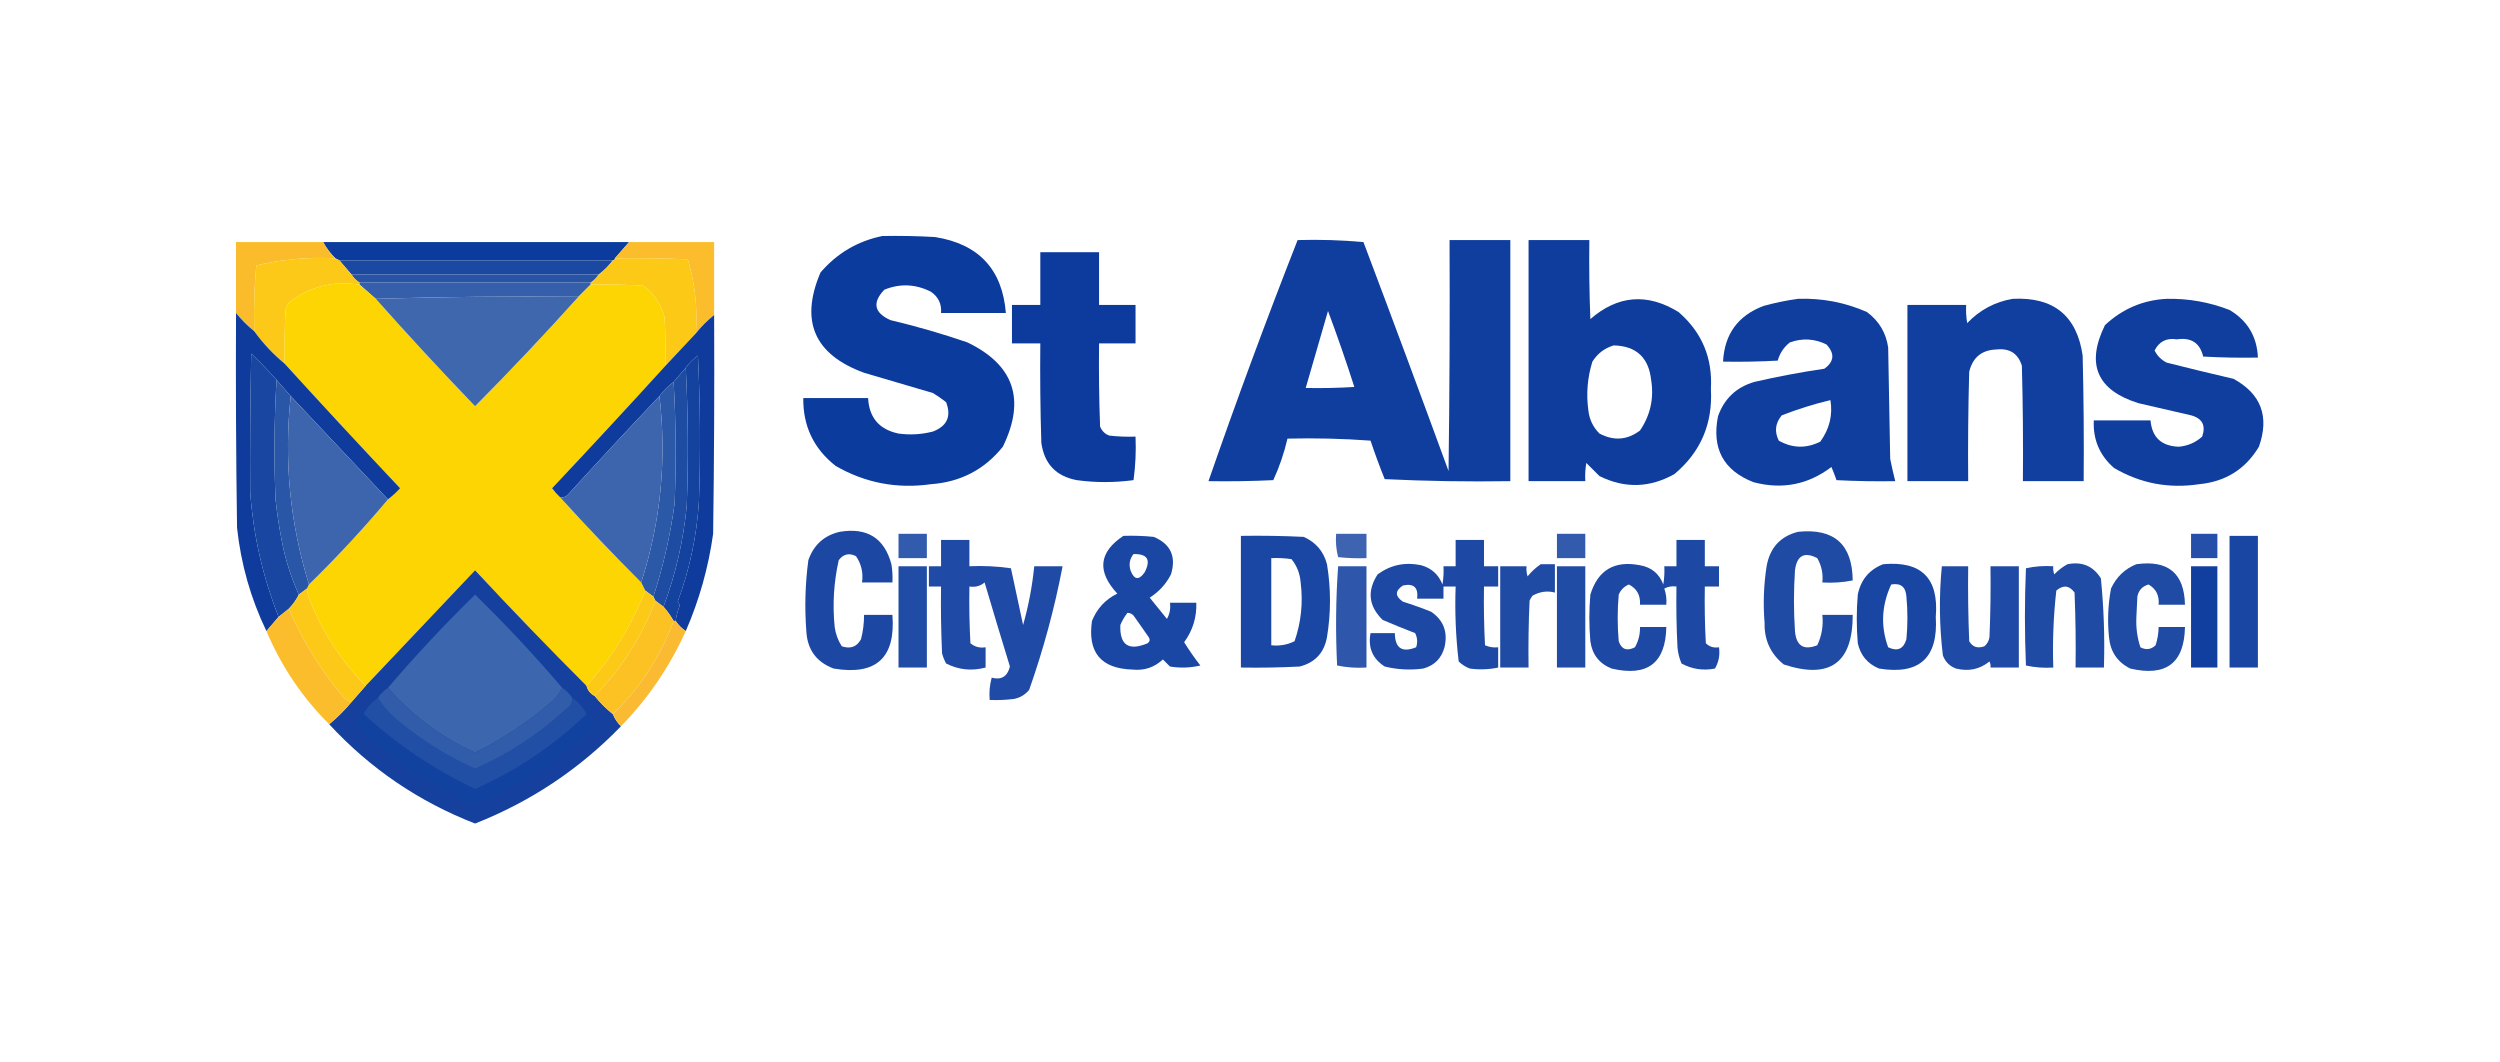 <?xml version="1.0" encoding="UTF-8"?>
<!DOCTYPE svg PUBLIC "-//W3C//DTD SVG 1.1//EN" "http://www.w3.org/Graphics/SVG/1.1/DTD/svg11.dtd">
<svg xmlns="http://www.w3.org/2000/svg" version="1.1" width="1234px" height="524px" style="shape-rendering:geometricPrecision; text-rendering:geometricPrecision; image-rendering:optimizeQuality; fill-rule:evenodd; clip-rule:evenodd" xmlns:xlink="http://www.w3.org/1999/xlink">
<g><path style="opacity:0.953" fill="#003299" d="M 435.5,116.5 C 444.173,116.334 452.84,116.5 461.5,117C 483.082,120.411 494.749,132.911 496.5,154.5C 485.833,154.5 475.167,154.5 464.5,154.5C 464.858,150.05 463.192,146.55 459.5,144C 451.929,140.18 444.262,139.847 436.5,143C 430.459,149.37 431.459,154.37 439.5,158C 452.354,161.046 465.02,164.713 477.5,169C 500.538,180.091 506.371,197.257 495,220.5C 485.959,231.773 474.125,237.94 459.5,239C 442.727,241.378 427.06,238.378 412.5,230C 401.659,221.483 396.325,210.317 396.5,196.5C 407.167,196.5 417.833,196.5 428.5,196.5C 429.004,206.172 434.004,212.005 443.5,214C 449.237,214.789 454.903,214.456 460.5,213C 467.507,210.307 469.674,205.473 467,198.5C 464.92,196.877 462.754,195.377 460.5,194C 449.167,190.667 437.833,187.333 426.5,184C 401.921,175.011 394.754,158.511 405,134.5C 413.123,125.023 423.289,119.023 435.5,116.5 Z"/></g>
<g><path style="opacity:0.94" fill="#003299" d="M 640.5,118.5 C 651.415,118.18 662.248,118.513 673,119.5C 687.197,157.089 701.197,194.756 715,232.5C 715.5,194.501 715.667,156.501 715.5,118.5C 725.5,118.5 735.5,118.5 745.5,118.5C 745.5,158.167 745.5,197.833 745.5,237.5C 724.823,237.833 704.156,237.5 683.5,236.5C 680.97,230.244 678.637,223.91 676.5,217.5C 662.85,216.501 649.183,216.167 635.5,216.5C 633.864,223.576 631.53,230.409 628.5,237C 617.839,237.5 607.172,237.667 596.5,237.5C 610.378,197.532 625.045,157.865 640.5,118.5 Z M 655.5,153.5 C 660.103,165.806 664.437,178.306 668.5,191C 660.507,191.5 652.507,191.666 644.5,191.5C 648.169,178.827 651.836,166.161 655.5,153.5 Z"/></g>
<g><path style="opacity:0.943" fill="#003299" d="M 754.5,118.5 C 764.5,118.5 774.5,118.5 784.5,118.5C 784.333,131.504 784.5,144.504 785,157.5C 798.57,145.708 813.07,144.541 828.5,154C 840.055,163.985 845.388,176.651 844.5,192C 845.461,209.155 839.461,223.155 826.5,234C 814.304,240.849 801.97,241.182 789.5,235C 787.333,232.833 785.167,230.667 783,228.5C 782.502,231.482 782.335,234.482 782.5,237.5C 773.167,237.5 763.833,237.5 754.5,237.5C 754.5,197.833 754.5,158.167 754.5,118.5 Z M 796.5,170.5 C 807.582,170.746 813.748,176.413 815,187.5C 816.476,196.593 814.643,204.926 809.5,212.5C 803.234,217.235 796.567,217.735 789.5,214C 786.333,210.845 784.499,207.012 784,202.5C 782.898,194.321 783.565,186.321 786,178.5C 788.539,174.49 792.039,171.824 796.5,170.5 Z"/></g>
<g><path style="opacity:1" fill="#0b3b9c" d="M 159.5,119.5 C 209.833,119.5 260.167,119.5 310.5,119.5C 308.167,122.167 305.833,124.833 303.5,127.5C 303.5,128.167 303.167,128.5 302.5,128.5C 257.5,128.5 212.5,128.5 167.5,128.5C 166.833,128.167 166.167,127.833 165.5,127.5C 163.091,125.098 161.091,122.431 159.5,119.5 Z"/></g>
<g><path style="opacity:1" fill="#fbbc2c" d="M 159.5,119.5 C 161.091,122.431 163.091,125.098 165.5,127.5C 152.31,126.804 139.31,127.971 126.5,131C 125.513,141.752 125.18,152.585 125.5,163.5C 122.14,160.806 119.14,157.806 116.5,154.5C 116.5,142.833 116.5,131.167 116.5,119.5C 130.833,119.5 145.167,119.5 159.5,119.5 Z"/></g>
<g><path style="opacity:1" fill="#fbbd2c" d="M 310.5,119.5 C 324.5,119.5 338.5,119.5 352.5,119.5C 352.5,131.5 352.5,143.5 352.5,155.5C 349.14,158.194 346.14,161.194 343.5,164.5C 344.384,152.034 343.051,139.867 339.5,128C 327.505,127.5 315.505,127.333 303.5,127.5C 305.833,124.833 308.167,122.167 310.5,119.5 Z"/></g>
<g><path style="opacity:0.95" fill="#003299" d="M 513.5,124.5 C 523.167,124.5 532.833,124.5 542.5,124.5C 542.5,133.167 542.5,141.833 542.5,150.5C 548.5,150.5 554.5,150.5 560.5,150.5C 560.5,156.833 560.5,163.167 560.5,169.5C 554.5,169.5 548.5,169.5 542.5,169.5C 542.333,183.171 542.5,196.837 543,210.5C 543.833,212.667 545.333,214.167 547.5,215C 551.821,215.499 556.154,215.666 560.5,215.5C 560.813,222.755 560.48,229.921 559.5,237C 550.024,238.263 540.691,238.263 531.5,237C 521.251,235.082 515.417,228.916 514,218.5C 513.5,202.17 513.333,185.837 513.5,169.5C 508.833,169.5 504.167,169.5 499.5,169.5C 499.5,163.167 499.5,156.833 499.5,150.5C 504.167,150.5 508.833,150.5 513.5,150.5C 513.5,141.833 513.5,133.167 513.5,124.5 Z"/></g>
<g><path style="opacity:1" fill="#1b49a2" d="M 167.5,128.5 C 212.5,128.5 257.5,128.5 302.5,128.5C 300.5,131.167 298.167,133.5 295.5,135.5C 254.833,135.5 214.167,135.5 173.5,135.5C 171.5,133.167 169.5,130.833 167.5,128.5 Z"/></g>
<g><path style="opacity:1" fill="#2954a6" d="M 173.5,135.5 C 214.167,135.5 254.833,135.5 295.5,135.5C 294.5,137.167 293.167,138.5 291.5,139.5C 253.5,139.5 215.5,139.5 177.5,139.5C 175.833,138.5 174.5,137.167 173.5,135.5 Z"/></g>
<g><path style="opacity:1" fill="#fcc918" d="M 165.5,127.5 C 166.167,127.833 166.833,128.167 167.5,128.5C 169.5,130.833 171.5,133.167 173.5,135.5C 174.5,137.167 175.833,138.5 177.5,139.5C 177.5,139.833 177.5,140.167 177.5,140.5C 164.427,138.42 152.76,141.42 142.5,149.5C 142,150.5 141.5,151.5 141,152.5C 140.5,161.494 140.334,170.494 140.5,179.5C 134.795,174.796 129.795,169.463 125.5,163.5C 125.18,152.585 125.513,141.752 126.5,131C 139.31,127.971 152.31,126.804 165.5,127.5 Z"/></g>
<g><path style="opacity:1" fill="#fcc917" d="M 303.5,127.5 C 315.505,127.333 327.505,127.5 339.5,128C 343.051,139.867 344.384,152.034 343.5,164.5C 338.472,169.86 333.472,175.193 328.5,180.5C 328.666,172.493 328.5,164.493 328,156.5C 326.368,150.07 322.868,144.903 317.5,141C 308.84,140.5 300.173,140.334 291.5,140.5C 291.5,140.167 291.5,139.833 291.5,139.5C 293.167,138.5 294.5,137.167 295.5,135.5C 298.167,133.5 300.5,131.167 302.5,128.5C 303.167,128.5 303.5,128.167 303.5,127.5 Z"/></g>
<g><path style="opacity:1" fill="#355fab" d="M 177.5,140.5 C 177.5,140.167 177.5,139.833 177.5,139.5C 215.5,139.5 253.5,139.5 291.5,139.5C 291.5,139.833 291.5,140.167 291.5,140.5C 289.5,142.5 287.5,144.5 285.5,146.5C 251.996,146.168 218.662,146.502 185.5,147.5C 182.833,145.167 180.167,142.833 177.5,140.5 Z"/></g>
<g><path style="opacity:1" fill="#fdd502" d="M 177.5,140.5 C 180.167,142.833 182.833,145.167 185.5,147.5C 201.472,165.473 217.805,183.14 234.5,200.5C 251.961,182.892 268.961,164.892 285.5,146.5C 287.5,144.5 289.5,142.5 291.5,140.5C 300.173,140.334 308.84,140.5 317.5,141C 322.868,144.903 326.368,150.07 328,156.5C 328.5,164.493 328.666,172.493 328.5,180.5C 310.039,200.797 291.372,220.963 272.5,241C 273.733,242.667 275.067,244.167 276.5,245.5C 289.496,259.829 302.829,273.829 316.5,287.5C 317.167,288.833 317.833,290.167 318.5,291.5C 311.636,309.002 301.969,324.668 289.5,338.5C 270.824,319.824 252.491,300.824 234.5,281.5C 216.478,300.52 198.478,319.52 180.5,338.5C 168.622,326.447 159.455,312.447 153,296.5C 152.187,294.564 151.687,292.564 151.5,290.5C 151.833,289.833 152.167,289.167 152.5,288.5C 166.207,275.128 179.207,261.128 191.5,246.5C 193.63,244.873 195.63,243.04 197.5,241C 178.294,220.63 159.294,200.13 140.5,179.5C 140.334,170.494 140.5,161.494 141,152.5C 141.5,151.5 142,150.5 142.5,149.5C 152.76,141.42 164.427,138.42 177.5,140.5 Z"/></g>
<g><path style="opacity:1" fill="#3e67ae" d="M 285.5,146.5 C 268.961,164.892 251.961,182.892 234.5,200.5C 217.805,183.14 201.472,165.473 185.5,147.5C 218.662,146.502 251.996,146.168 285.5,146.5 Z"/></g>
<g><path style="opacity:0.938" fill="#003299" d="M 887.5,147.5 C 899.359,147.093 910.692,149.26 921.5,154C 927.441,158.383 930.941,164.216 932,171.5C 932.333,189.833 932.667,208.167 933,226.5C 933.737,230.207 934.571,233.873 935.5,237.5C 925.828,237.666 916.161,237.5 906.5,237C 905.745,234.825 904.912,232.659 904,230.5C 892.455,239.258 879.621,241.758 865.5,238C 850.684,232.211 844.851,221.378 848,205.5C 851.082,196.751 857.082,191.085 866,188.5C 877.411,185.87 888.911,183.703 900.5,182C 905.398,178.478 905.731,174.478 901.5,170C 895.645,167.148 889.645,166.815 883.5,169C 880.495,171.346 878.495,174.346 877.5,178C 868.506,178.5 859.506,178.666 850.5,178.5C 851.191,164.939 857.858,155.773 870.5,151C 876.229,149.432 881.896,148.265 887.5,147.5 Z M 903.5,197.5 C 904.708,204.871 903.041,211.704 898.5,218C 891.553,221.461 884.719,221.295 878,217.5C 875.774,212.973 876.274,208.807 879.5,205C 887.436,201.925 895.436,199.425 903.5,197.5 Z"/></g>
<g><path style="opacity:0.93" fill="#003299" d="M 993.5,147.5 C 1013.63,146.483 1025.13,155.816 1028,175.5C 1028.5,196.164 1028.67,216.831 1028.5,237.5C 1018.5,237.5 1008.5,237.5 998.5,237.5C 998.667,218.497 998.5,199.497 998,180.5C 996.076,174.456 991.909,171.79 985.5,172.5C 978.243,172.719 973.743,176.386 972,183.5C 971.5,201.497 971.333,219.497 971.5,237.5C 961.5,237.5 951.5,237.5 941.5,237.5C 941.5,208.5 941.5,179.5 941.5,150.5C 951.167,150.5 960.833,150.5 970.5,150.5C 970.335,153.518 970.502,156.518 971,159.5C 977.239,152.966 984.739,148.966 993.5,147.5 Z"/></g>
<g><path style="opacity:0.94" fill="#003299" d="M 1069.5,147.5 C 1080.22,147.297 1090.55,149.13 1100.5,153C 1109.4,158.29 1114.06,166.123 1114.5,176.5C 1105.49,176.666 1096.49,176.5 1087.5,176C 1085.89,169.269 1081.56,166.436 1074.5,167.5C 1069.45,166.694 1065.78,168.527 1063.5,173C 1064.83,175.667 1066.83,177.667 1069.5,179C 1080.48,181.774 1091.48,184.441 1102.5,187C 1116.11,194.468 1120.27,205.635 1115,220.5C 1108.36,231.577 1098.53,237.744 1085.5,239C 1070.48,241.275 1056.48,238.609 1043.5,231C 1036.38,224.811 1033.05,216.977 1033.5,207.5C 1042.83,207.5 1052.17,207.5 1061.5,207.5C 1062.23,215.89 1066.89,220.223 1075.5,220.5C 1079.94,220.081 1083.77,218.414 1087,215.5C 1088.89,210.004 1087.06,206.504 1081.5,205C 1072.83,203 1064.17,201 1055.5,199C 1035.04,192.581 1029.54,179.748 1039,160.5C 1047.63,152.432 1057.8,148.098 1069.5,147.5 Z"/></g>
<g><path style="opacity:0.966" fill="#083699" d="M 116.5,154.5 C 119.14,157.806 122.14,160.806 125.5,163.5C 129.795,169.463 134.795,174.796 140.5,179.5C 159.294,200.13 178.294,220.63 197.5,241C 195.63,243.04 193.63,244.873 191.5,246.5C 175.5,229.5 159.5,212.5 143.5,195.5C 141.138,192.808 138.804,190.141 136.5,187.5C 132.537,183.036 128.37,178.702 124,174.5C 123.531,197.48 123.364,220.313 123.5,243C 125.041,264.206 129.708,284.706 137.5,304.5C 135.5,306.833 133.5,309.167 131.5,311.5C 123.764,295.444 118.931,278.444 117,260.5C 116.5,225.168 116.333,189.835 116.5,154.5 Z"/></g>
<g><path style="opacity:0.971" fill="#093699" d="M 352.5,155.5 C 352.667,191.502 352.5,227.502 352,263.5C 349.672,280.15 345.172,296.15 338.5,311.5C 336.5,310.167 334.833,308.5 333.5,306.5C 333.855,303.933 334.521,301.433 335.5,299C 335.355,298.228 335.022,297.561 334.5,297C 340.425,281.045 343.925,264.545 345,247.5C 345.833,223.493 345.666,199.493 344.5,175.5C 342.146,177.188 340.146,179.188 338.5,181.5C 336.529,183.808 334.529,186.142 332.5,188.5C 329.833,190.5 327.5,192.833 325.5,195.5C 310.2,211.637 295.033,227.97 280,244.5C 278.989,245.337 277.822,245.67 276.5,245.5C 275.067,244.167 273.733,242.667 272.5,241C 291.372,220.963 310.039,200.797 328.5,180.5C 333.472,175.193 338.472,169.86 343.5,164.5C 346.14,161.194 349.14,158.194 352.5,155.5 Z"/></g>
<g><path style="opacity:1" fill="#13429f" d="M 333.5,306.5 C 333.167,306.5 332.833,306.5 332.5,306.5C 331.079,303.991 329.412,301.657 327.5,299.5C 333.532,283.37 337.365,266.704 339,249.5C 339.83,226.663 339.663,203.996 338.5,181.5C 340.146,179.188 342.146,177.188 344.5,175.5C 345.666,199.493 345.833,223.493 345,247.5C 343.925,264.545 340.425,281.045 334.5,297C 335.022,297.561 335.355,298.228 335.5,299C 334.521,301.433 333.855,303.933 333.5,306.5 Z"/></g>
<g><path style="opacity:1" fill="#1846a1" d="M 136.5,187.5 C 135.338,206.996 135.171,226.662 136,246.5C 136.72,253.21 137.72,259.876 139,266.5C 140.757,275.87 143.591,284.87 147.5,293.5C 146.221,296.112 144.555,298.445 142.5,300.5C 140.833,301.833 139.167,303.167 137.5,304.5C 129.708,284.706 125.041,264.206 123.5,243C 123.364,220.313 123.531,197.48 124,174.5C 128.37,178.702 132.537,183.036 136.5,187.5 Z"/></g>
<g><path style="opacity:1" fill="#1e4ca3" d="M 338.5,181.5 C 339.663,203.996 339.83,226.663 339,249.5C 337.365,266.704 333.532,283.37 327.5,299.5C 326.167,298.5 324.833,297.5 323.5,296.5C 323.167,295.833 322.833,295.167 322.5,294.5C 327.377,279.535 330.877,264.202 333,248.5C 333.829,228.329 333.662,208.329 332.5,188.5C 334.529,186.142 336.529,183.808 338.5,181.5 Z"/></g>
<g><path style="opacity:1" fill="#2956a7" d="M 136.5,187.5 C 138.804,190.141 141.138,192.808 143.5,195.5C 140.083,227.002 143.083,258.002 152.5,288.5C 152.167,289.167 151.833,289.833 151.5,290.5C 150.167,291.5 148.833,292.5 147.5,293.5C 143.591,284.87 140.757,275.87 139,266.5C 137.72,259.876 136.72,253.21 136,246.5C 135.171,226.662 135.338,206.996 136.5,187.5 Z"/></g>
<g><path style="opacity:1" fill="#2c58a8" d="M 332.5,188.5 C 333.662,208.329 333.829,228.329 333,248.5C 330.877,264.202 327.377,279.535 322.5,294.5C 321.167,293.5 319.833,292.5 318.5,291.5C 317.833,290.167 317.167,288.833 316.5,287.5C 326.176,257.38 329.176,226.713 325.5,195.5C 327.5,192.833 329.833,190.5 332.5,188.5 Z"/></g>
<g><path style="opacity:1" fill="#3c65ae" d="M 143.5,195.5 C 159.5,212.5 175.5,229.5 191.5,246.5C 179.207,261.128 166.207,275.128 152.5,288.5C 143.083,258.002 140.083,227.002 143.5,195.5 Z"/></g>
<g><path style="opacity:1" fill="#3c65ae" d="M 325.5,195.5 C 329.176,226.713 326.176,257.38 316.5,287.5C 302.829,273.829 289.496,259.829 276.5,245.5C 277.822,245.67 278.989,245.337 280,244.5C 295.033,227.97 310.2,211.637 325.5,195.5 Z"/></g>
<g><path style="opacity:0.887" fill="#003299" d="M 414.5,262.5 C 428.035,260.248 436.535,265.581 440,278.5C 440.498,281.482 440.665,284.482 440.5,287.5C 435.5,287.5 430.5,287.5 425.5,287.5C 426.161,282.716 425.161,278.382 422.5,274.5C 419.097,272.813 416.264,273.48 414,276.5C 411.552,287.361 410.885,298.361 412,309.5C 412.489,312.982 413.655,316.149 415.5,319C 419.781,320.458 422.947,319.292 425,315.5C 426.015,311.56 426.515,307.56 426.5,303.5C 431.167,303.5 435.833,303.5 440.5,303.5C 442.144,324.689 432.477,333.523 411.5,330C 402.988,326.825 398.488,320.658 398,311.5C 397.113,299.784 397.446,288.117 399,276.5C 401.64,268.946 406.806,264.279 414.5,262.5 Z"/></g>
<g><path style="opacity:0.878" fill="#003299" d="M 887.5,262.5 C 905.321,260.657 914.321,268.657 914.5,286.5C 909.544,287.494 904.544,287.827 899.5,287.5C 899.965,283.208 899.132,279.208 897,275.5C 890.618,272.193 886.952,274.193 886,281.5C 885.333,291.5 885.333,301.5 886,311.5C 886.623,318.807 890.29,321.14 897,318.5C 899.235,313.777 900.069,308.777 899.5,303.5C 904.5,303.5 909.5,303.5 914.5,303.5C 914.553,327.266 903.22,335.433 880.5,328C 873.989,322.806 870.822,315.973 871,307.5C 870.224,298.126 870.558,288.793 872,279.5C 873.596,270.41 878.763,264.744 887.5,262.5 Z"/></g>
<g><path style="opacity:0.799" fill="#003299" d="M 443.5,263.5 C 448.167,263.5 452.833,263.5 457.5,263.5C 457.5,267.5 457.5,271.5 457.5,275.5C 452.833,275.5 448.167,275.5 443.5,275.5C 443.5,271.5 443.5,267.5 443.5,263.5 Z"/></g>
<g><path style="opacity:0.755" fill="#003299" d="M 659.5,263.5 C 664.5,263.5 669.5,263.5 674.5,263.5C 674.5,267.5 674.5,271.5 674.5,275.5C 669.821,275.666 665.155,275.499 660.5,275C 659.54,271.27 659.207,267.437 659.5,263.5 Z"/></g>
<g><path style="opacity:0.797" fill="#003299" d="M 768.5,263.5 C 773.167,263.5 777.833,263.5 782.5,263.5C 782.5,267.5 782.5,271.5 782.5,275.5C 777.833,275.5 773.167,275.5 768.5,275.5C 768.5,271.5 768.5,267.5 768.5,263.5 Z"/></g>
<g><path style="opacity:0.855" fill="#003299" d="M 1081.5,263.5 C 1085.83,263.5 1090.17,263.5 1094.5,263.5C 1094.5,267.5 1094.5,271.5 1094.5,275.5C 1090.17,275.5 1085.83,275.5 1081.5,275.5C 1081.5,271.5 1081.5,267.5 1081.5,263.5 Z"/></g>
<g><path style="opacity:0.897" fill="#003299" d="M 554.5,264.5 C 559.511,264.334 564.511,264.501 569.5,265C 577.846,268.529 580.679,274.696 578,283.5C 575.55,288.284 572.05,292.117 567.5,295C 570.333,298.5 573.167,302 576,305.5C 577.375,303.063 577.875,300.397 577.5,297.5C 581.833,297.5 586.167,297.5 590.5,297.5C 590.74,304.709 588.74,311.209 584.5,317C 586.957,320.961 589.624,324.794 592.5,328.5C 587.533,329.662 582.533,329.829 577.5,329C 576.333,327.833 575.167,326.667 574,325.5C 569.772,329.445 564.772,331.112 559,330.5C 543.423,330.041 536.756,322.041 539,306.5C 541.441,300.392 545.608,295.892 551.5,293C 541.359,282.063 542.359,272.563 554.5,264.5 Z M 559.5,273.5 C 566.375,273.307 568.209,276.307 565,282.5C 562.14,286.583 559.807,286.25 558,281.5C 557.133,278.479 557.633,275.812 559.5,273.5 Z M 556.5,302.5 C 558.017,302.511 559.184,303.177 560,304.5C 562.333,307.833 564.667,311.167 567,314.5C 567.749,315.635 567.583,316.635 566.5,317.5C 557.12,321.455 552.62,318.455 553,308.5C 553.926,306.308 555.093,304.308 556.5,302.5 Z"/></g>
<g><path style="opacity:0.897" fill="#003299" d="M 612.5,264.5 C 622.839,264.334 633.172,264.5 643.5,265C 649.492,267.659 653.325,272.159 655,278.5C 656.976,290.492 656.976,302.492 655,314.5C 653.577,322.254 649.077,327.088 641.5,329C 631.839,329.5 622.172,329.666 612.5,329.5C 612.5,307.833 612.5,286.167 612.5,264.5 Z M 627.5,275.5 C 630.85,275.335 634.183,275.502 637.5,276C 640.169,279.336 641.669,283.169 642,287.5C 643.246,297.438 642.246,307.105 639,316.5C 635.417,318.29 631.584,318.957 627.5,318.5C 627.5,304.167 627.5,289.833 627.5,275.5 Z"/></g>
<g><path style="opacity:0.896" fill="#003299" d="M 1100.5,264.5 C 1105.17,264.5 1109.83,264.5 1114.5,264.5C 1114.5,286.167 1114.5,307.833 1114.5,329.5C 1109.83,329.5 1105.17,329.5 1100.5,329.5C 1100.5,307.833 1100.5,286.167 1100.5,264.5 Z"/></g>
<g><path style="opacity:0.876" fill="#003299" d="M 464.5,266.5 C 469.167,266.5 473.833,266.5 478.5,266.5C 478.5,270.833 478.5,275.167 478.5,279.5C 485.422,279.188 492.256,279.521 499,280.5C 501.001,289.836 503.001,299.169 505,308.5C 507.693,299.01 509.526,289.343 510.5,279.5C 515.167,279.5 519.833,279.5 524.5,279.5C 520.533,300.235 515.033,320.569 508,340.5C 506.048,342.894 503.548,344.394 500.5,345C 496.514,345.499 492.514,345.666 488.5,345.5C 488.177,341.774 488.511,338.107 489.5,334.5C 494.257,335.781 497.257,333.948 498.5,329C 494.261,315.218 490.095,301.385 486,287.5C 483.894,289.291 481.394,289.958 478.5,289.5C 478.334,298.839 478.5,308.173 479,317.5C 481.106,319.291 483.606,319.958 486.5,319.5C 486.5,322.833 486.5,326.167 486.5,329.5C 479.7,331.322 473.2,330.655 467,327.5C 466.138,325.913 465.471,324.246 465,322.5C 464.5,311.505 464.333,300.505 464.5,289.5C 462.5,289.5 460.5,289.5 458.5,289.5C 458.5,286.167 458.5,282.833 458.5,279.5C 460.5,279.5 462.5,279.5 464.5,279.5C 464.5,275.167 464.5,270.833 464.5,266.5 Z"/></g>
<g><path style="opacity:0.883" fill="#003299" d="M 718.5,266.5 C 723.167,266.5 727.833,266.5 732.5,266.5C 732.5,270.833 732.5,275.167 732.5,279.5C 734.833,279.5 737.167,279.5 739.5,279.5C 739.5,282.833 739.5,286.167 739.5,289.5C 737.167,289.5 734.833,289.5 732.5,289.5C 732.334,299.172 732.5,308.839 733,318.5C 735.041,319.423 737.208,319.756 739.5,319.5C 739.5,322.833 739.5,326.167 739.5,329.5C 734.871,330.481 730.204,330.648 725.5,330C 723.413,329.208 721.579,328.041 720,326.5C 718.561,314.242 718.061,301.909 718.5,289.5C 716.5,289.5 714.5,289.5 712.5,289.5C 712.5,291.5 712.5,293.5 712.5,295.5C 708.167,295.5 703.833,295.5 699.5,295.5C 700.169,290 697.835,287.833 692.5,289C 688.524,291.617 688.524,294.284 692.5,297C 697.243,298.47 701.909,300.136 706.5,302C 712.588,306.252 714.754,312.085 713,319.5C 711.526,324.974 708.026,328.474 702.5,330C 696.083,330.87 689.749,330.536 683.5,329C 677.5,325.156 675.166,319.656 676.5,312.5C 680.5,312.5 684.5,312.5 688.5,312.5C 688.575,319.955 692.075,322.288 699,319.5C 699.814,317.098 699.647,314.765 698.5,312.5C 693.127,310.431 687.793,308.264 682.5,306C 675.523,299.209 674.69,291.709 680,283.5C 686.419,278.817 693.586,277.317 701.5,279C 706.598,280.433 710.098,283.6 712,288.5C 712.498,285.518 712.665,282.518 712.5,279.5C 714.5,279.5 716.5,279.5 718.5,279.5C 718.5,275.167 718.5,270.833 718.5,266.5 Z"/></g>
<g><path style="opacity:0.883" fill="#003299" d="M 827.5,266.5 C 832.167,266.5 836.833,266.5 841.5,266.5C 841.5,270.833 841.5,275.167 841.5,279.5C 843.833,279.5 846.167,279.5 848.5,279.5C 848.5,282.833 848.5,286.167 848.5,289.5C 846.167,289.5 843.833,289.5 841.5,289.5C 841.334,298.839 841.5,308.173 842,317.5C 843.754,319.25 845.921,319.917 848.5,319.5C 849.029,323.351 848.362,326.851 846.5,330C 840.655,331.138 835.155,330.305 830,327.5C 828.908,324.956 828.241,322.289 828,319.5C 827.5,309.506 827.334,299.506 827.5,289.5C 825.396,289.201 823.396,289.534 821.5,290.5C 822.393,293.084 822.726,295.751 822.5,298.5C 818.167,298.5 813.833,298.5 809.5,298.5C 809.805,293.858 807.971,290.525 804,288.5C 801.667,289.5 800,291.167 799,293.5C 798.333,301.167 798.333,308.833 799,316.5C 800.35,320.524 803.016,321.524 807,319.5C 808.759,316.392 809.592,313.059 809.5,309.5C 813.833,309.5 818.167,309.5 822.5,309.5C 822.156,327.318 813.156,334.151 795.5,330C 789.394,327.557 785.894,323.057 785,316.5C 784.333,308.833 784.333,301.167 785,293.5C 788.718,281.384 796.884,276.551 809.5,279C 815.159,279.996 818.993,283.162 821,288.5C 821.498,285.518 821.665,282.518 821.5,279.5C 823.5,279.5 825.5,279.5 827.5,279.5C 827.5,275.167 827.5,270.833 827.5,266.5 Z"/></g>
<g><path style="opacity:0.878" fill="#003299" d="M 760.5,278.5 C 762.833,278.5 765.167,278.5 767.5,278.5C 767.5,283.167 767.5,287.833 767.5,292.5C 763.786,291.495 760.119,291.995 756.5,294C 755.874,294.75 755.374,295.584 755,296.5C 754.5,307.495 754.333,318.495 754.5,329.5C 749.833,329.5 745.167,329.5 740.5,329.5C 740.5,312.833 740.5,296.167 740.5,279.5C 744.833,279.5 749.167,279.5 753.5,279.5C 753.34,281.199 753.506,282.866 754,284.5C 755.914,282.144 758.081,280.144 760.5,278.5 Z"/></g>
<g><path style="opacity:0.896" fill="#003299" d="M 929.5,278.5 C 948.422,276.755 957.088,285.422 955.5,304.5C 956.758,324.745 947.425,333.245 927.5,330C 921.836,327.668 918.336,323.501 917,317.5C 916.333,309.5 916.333,301.5 917,293.5C 918.491,286.183 922.658,281.183 929.5,278.5 Z M 933.5,288.5 C 938.189,287.684 940.689,289.684 941,294.5C 941.667,301.5 941.667,308.5 941,315.5C 939.593,320.35 936.593,321.683 932,319.5C 928.226,309.147 928.726,298.813 933.5,288.5 Z"/></g>
<g><path style="opacity:0.878" fill="#003299" d="M 1020.5,278.5 C 1027.74,277.07 1033.24,279.404 1037,285.5C 1038.45,300.095 1038.95,314.761 1038.5,329.5C 1033.83,329.5 1029.17,329.5 1024.5,329.5C 1024.67,317.162 1024.5,304.829 1024,292.5C 1021.42,288.943 1018.42,288.61 1015,291.5C 1013.58,304.106 1013.08,316.772 1013.5,329.5C 1008.9,329.8 1004.4,329.467 1000,328.5C 999.333,312.5 999.333,296.5 1000,280.5C 1004.4,279.533 1008.9,279.2 1013.5,279.5C 1013.34,280.873 1013.51,282.207 1014,283.5C 1015.97,281.45 1018.13,279.783 1020.5,278.5 Z"/></g>
<g><path style="opacity:0.877" fill="#003299" d="M 1054.5,278.5 C 1070.18,276.305 1078.18,282.972 1078.5,298.5C 1074.17,298.5 1069.83,298.5 1065.5,298.5C 1065.89,293.954 1064.23,290.621 1060.5,288.5C 1057.43,289.397 1055.6,291.397 1055,294.5C 1054.83,298 1054.67,301.5 1054.5,305C 1054.3,309.986 1054.96,314.819 1056.5,319.5C 1059.28,320.952 1061.78,320.619 1064,318.5C 1064.95,315.568 1065.45,312.568 1065.5,309.5C 1069.83,309.5 1074.17,309.5 1078.5,309.5C 1078.18,327.295 1069.18,334.128 1051.5,330C 1045.16,326.847 1041.66,321.68 1041,314.5C 1040.18,306.445 1040.51,298.445 1042,290.5C 1044.63,284.791 1048.8,280.791 1054.5,278.5 Z"/></g>
<g><path style="opacity:0.869" fill="#003299" d="M 443.5,279.5 C 448.167,279.5 452.833,279.5 457.5,279.5C 457.5,296.167 457.5,312.833 457.5,329.5C 452.833,329.5 448.167,329.5 443.5,329.5C 443.5,312.833 443.5,296.167 443.5,279.5 Z"/></g>
<g><path style="opacity:0.82" fill="#003299" d="M 660.5,279.5 C 665.167,279.5 669.833,279.5 674.5,279.5C 674.5,296.167 674.5,312.833 674.5,329.5C 669.57,329.803 664.737,329.469 660,328.5C 659.183,312.093 659.349,295.759 660.5,279.5 Z"/></g>
<g><path style="opacity:0.868" fill="#003299" d="M 768.5,279.5 C 773.167,279.5 777.833,279.5 782.5,279.5C 782.5,296.167 782.5,312.833 782.5,329.5C 777.833,329.5 773.167,329.5 768.5,329.5C 768.5,312.833 768.5,296.167 768.5,279.5 Z"/></g>
<g><path style="opacity:0.876" fill="#003299" d="M 958.5,279.5 C 962.833,279.5 967.167,279.5 971.5,279.5C 971.333,291.838 971.5,304.171 972,316.5C 973.666,319.379 976.166,320.212 979.5,319C 980.893,317.829 981.727,316.329 982,314.5C 982.5,302.838 982.667,291.171 982.5,279.5C 987.167,279.5 991.833,279.5 996.5,279.5C 996.5,296.167 996.5,312.833 996.5,329.5C 991.833,329.5 987.167,329.5 982.5,329.5C 982.649,328.448 982.483,327.448 982,326.5C 977.215,330.373 971.715,331.54 965.5,330C 962.333,328.833 960.167,326.667 959,323.5C 957.235,308.806 957.069,294.139 958.5,279.5 Z"/></g>
<g><path style="opacity:0.931" fill="#003299" d="M 1081.5,279.5 C 1085.83,279.5 1090.17,279.5 1094.5,279.5C 1094.5,296.167 1094.5,312.833 1094.5,329.5C 1090.17,329.5 1085.83,329.5 1081.5,329.5C 1081.5,312.833 1081.5,296.167 1081.5,279.5 Z"/></g>
<g><path style="opacity:0.949" fill="#093699" d="M 289.5,338.5 C 290.08,340.749 291.413,342.415 293.5,343.5C 296.167,346.833 299.167,349.833 302.5,352.5C 303.441,354.772 304.774,356.772 306.5,358.5C 286,379.651 262,395.651 234.5,406.5C 206.701,395.693 182.701,379.36 162.5,357.5C 166.5,354.167 170.167,350.5 173.5,346.5C 175.833,343.833 178.167,341.167 180.5,338.5C 198.478,319.52 216.478,300.52 234.5,281.5C 252.491,300.824 270.824,319.824 289.5,338.5 Z"/></g>
<g><path style="opacity:1" fill="#fdc918" d="M 151.5,290.5 C 151.687,292.564 152.187,294.564 153,296.5C 159.455,312.447 168.622,326.447 180.5,338.5C 178.167,341.167 175.833,343.833 173.5,346.5C 171.629,346.141 170.129,345.141 169,343.5C 158.15,330.478 149.316,316.144 142.5,300.5C 144.555,298.445 146.221,296.112 147.5,293.5C 148.833,292.5 150.167,291.5 151.5,290.5 Z"/></g>
<g><path style="opacity:1" fill="#3c66ae" d="M 277.5,339.5 C 276.118,342.394 274.118,344.894 271.5,347C 260.196,356.657 247.863,364.823 234.5,371.5C 217.867,363.859 203.534,353.192 191.5,339.5C 205.106,323.558 219.439,308.225 234.5,293.5C 249.561,308.225 263.894,323.558 277.5,339.5 Z"/></g>
<g><path style="opacity:1" fill="#fcca16" d="M 318.5,291.5 C 319.833,292.5 321.167,293.5 322.5,294.5C 322.833,295.167 323.167,295.833 323.5,296.5C 316.728,314.414 306.728,330.08 293.5,343.5C 291.413,342.415 290.08,340.749 289.5,338.5C 301.969,324.668 311.636,309.002 318.5,291.5 Z"/></g>
<g><path style="opacity:1" fill="#fcc223" d="M 323.5,296.5 C 324.833,297.5 326.167,298.5 327.5,299.5C 329.412,301.657 331.079,303.991 332.5,306.5C 325.997,324.187 315.997,339.52 302.5,352.5C 299.167,349.833 296.167,346.833 293.5,343.5C 306.728,330.08 316.728,314.414 323.5,296.5 Z"/></g>
<g><path style="opacity:1" fill="#fbbd2b" d="M 142.5,300.5 C 149.316,316.144 158.15,330.478 169,343.5C 170.129,345.141 171.629,346.141 173.5,346.5C 170.167,350.5 166.5,354.167 162.5,357.5C 149.198,344.247 138.864,328.914 131.5,311.5C 133.5,309.167 135.5,306.833 137.5,304.5C 139.167,303.167 140.833,301.833 142.5,300.5 Z"/></g>
<g><path style="opacity:1" fill="#faba31" d="M 332.5,306.5 C 332.833,306.5 333.167,306.5 333.5,306.5C 334.833,308.5 336.5,310.167 338.5,311.5C 330.54,329.11 319.874,344.777 306.5,358.5C 304.774,356.772 303.441,354.772 302.5,352.5C 315.997,339.52 325.997,324.187 332.5,306.5 Z"/></g>
<g><path style="opacity:1" fill="#305caa" d="M 191.5,339.5 C 203.534,353.192 217.867,363.859 234.5,371.5C 247.863,364.823 260.196,356.657 271.5,347C 274.118,344.894 276.118,342.394 277.5,339.5C 279.5,340.833 281.167,342.5 282.5,344.5C 282.607,346.903 281.607,348.736 279.5,350C 266.171,362.334 251.171,372.168 234.5,379.5C 220.325,373.149 207.325,364.983 195.5,355C 191.893,351.902 188.893,348.402 186.5,344.5C 187.833,342.5 189.5,340.833 191.5,339.5 Z"/></g>
<g><path style="opacity:1" fill="#214fa5" d="M 186.5,344.5 C 188.893,348.402 191.893,351.902 195.5,355C 207.325,364.983 220.325,373.149 234.5,379.5C 251.171,372.168 266.171,362.334 279.5,350C 281.607,348.736 282.607,346.903 282.5,344.5C 285.573,346.569 287.906,349.236 289.5,352.5C 273.405,368.056 255.072,380.389 234.5,389.5C 214.239,379.883 195.905,367.55 179.5,352.5C 181.117,349.216 183.45,346.549 186.5,344.5 Z"/></g>
<g><path style="opacity:1" fill="#12429f" d="M 179.5,352.5 C 195.905,367.55 214.239,379.883 234.5,389.5C 255.072,380.389 273.405,368.056 289.5,352.5C 291.479,353.812 293.145,355.479 294.5,357.5C 277.217,374.815 257.217,388.149 234.5,397.5C 212.076,387.732 192.076,374.399 174.5,357.5C 175.855,355.479 177.521,353.812 179.5,352.5 Z"/></g>
</svg>
